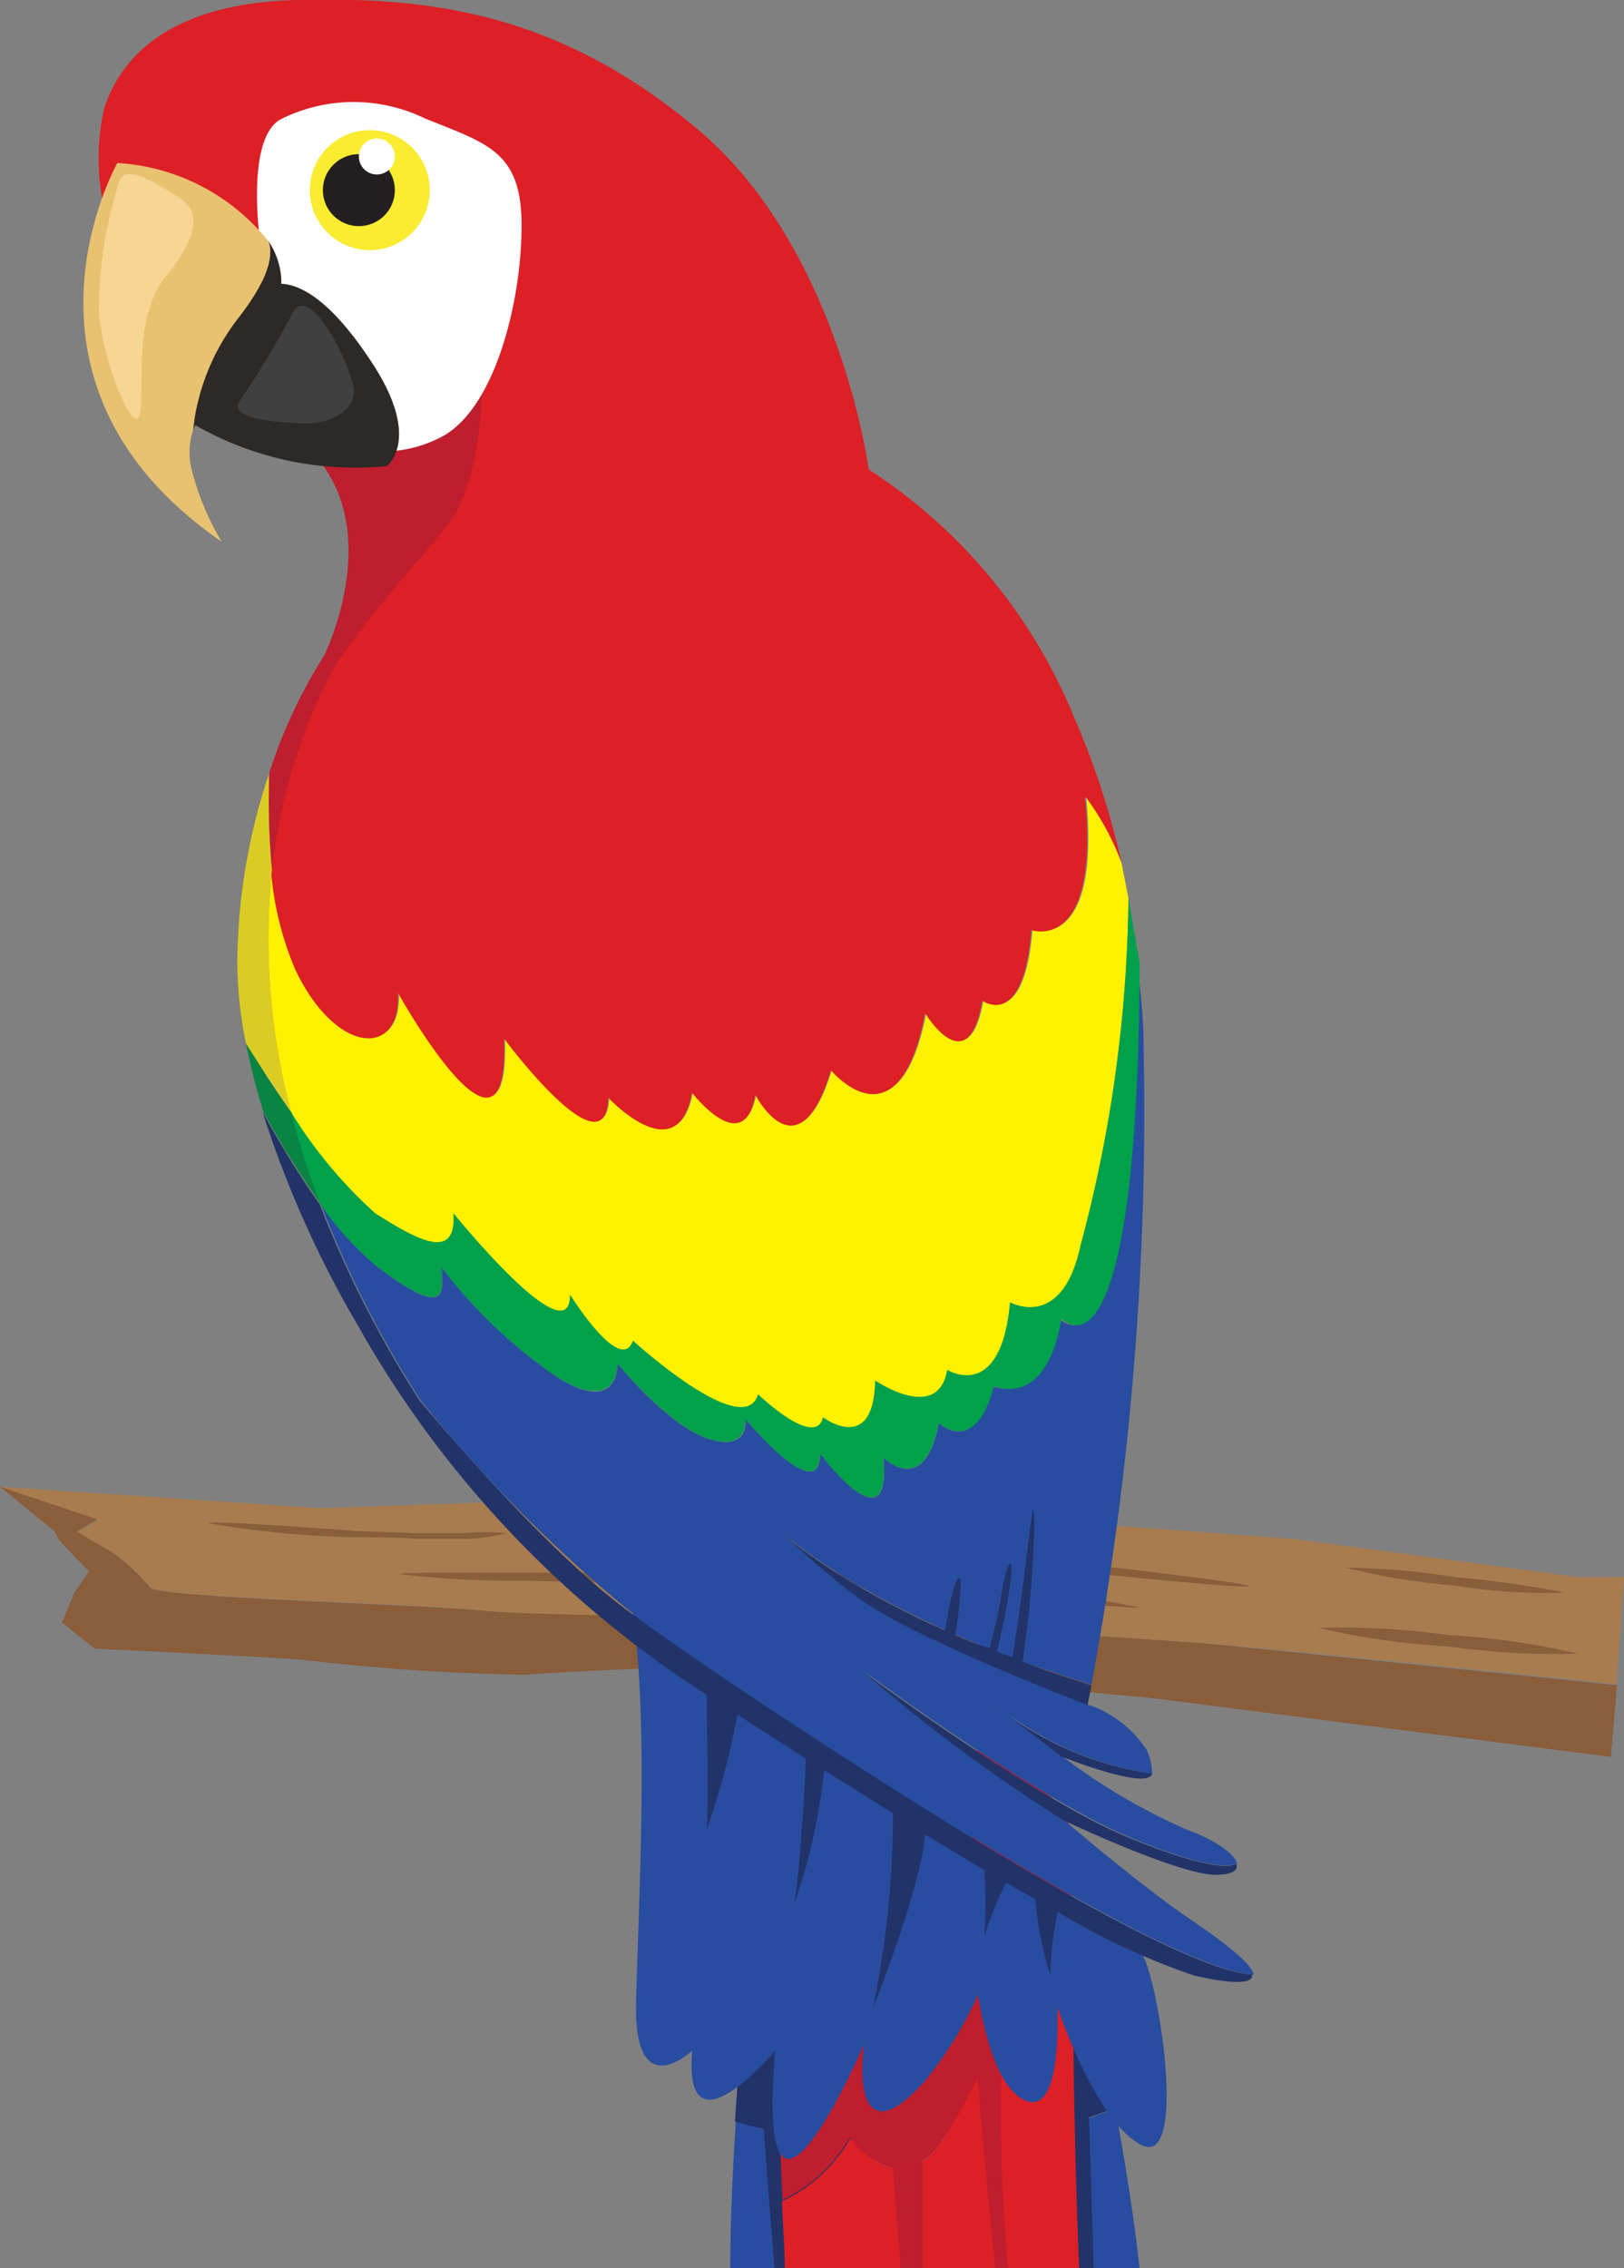 <svg id="Layer_1" data-name="Layer 1" xmlns="http://www.w3.org/2000/svg" viewBox="0 0 62.27 86.96"><rect x="0" y="0" width="62.27" height="86.96" fill="#808080" stroke="none"/><defs><style>.cls-1{fill:#a87c4f;}.cls-2{fill:#8a5d3b;}.cls-3{fill:#284da0;}.cls-4{fill:#223369;}.cls-5{fill:#dd1f26;}.cls-6{fill:#be1e2d;}.cls-7{fill:#fff100;}.cls-8{fill:#098442;}.cls-9{fill:#dbcc23;}.cls-10{fill:#fff;}.cls-11{fill:#f9ec31;}.cls-12{fill:#231f20;}.cls-13{fill:#2d2926;}.cls-14{fill:#e8c270;}.cls-15{fill:#404041;}.cls-16{fill:#f7d593;}.cls-17{fill:#00a14b;}</style></defs><title>parrot</title><path class="cls-1" d="M2.94,58.72l1.33.78a7.2,7.2,0,0,1,1.47,1.35c.17.4,10.23.62,12.72.9S31.53,62,31.53,62l14.59,1c2.11.15,12.13,1.18,15.86,1.57l.29-4.11-1.8,0L49.58,59,36.06,58l-9.46-.67-14.33.49L0,57l3.73,1.29Z"/><path class="cls-2" d="M2.28,59.07l1.13,1.18-.57.84-.46,1.12,1.25,1s5.63.26,7.9.42a85.59,85.59,0,0,0,8.6.58c1.9-.15,8.67-.46,10.78-.31s13.23,1.2,13.23,1.2l17.63,2.26L62,64.61C58.25,64.23,48.23,63.2,46.12,63L31.53,62S21,62,18.46,61.75s-12.55-.49-12.72-.9A7.2,7.2,0,0,0,4.27,59.5l-1.33-.78.79-.47L0,57l2.08,1.7Z"/><path class="cls-2" d="M19.43,58.78a9.19,9.19,0,0,0-1.69,0l-1.8,0-2.22-.08C10.57,58.47,8,58.31,8,58.4a37.79,37.79,0,0,0,5.76.54c.8,0,1.56,0,2.25.06l1.83,0A7.18,7.18,0,0,0,19.43,58.78Z"/><path class="cls-2" d="M43.66,61.63A34.44,34.44,0,0,0,39.54,61c-2.57-.27-6.12-.65-10.12-.77-7.81.14-14.11,0-14.11.12a36.77,36.77,0,0,0,4.19.25c1.29,0,2.82.07,4.53.09s3.61,0,5.47,0c3.86.11,7.43.44,10,.64S43.64,61.68,43.66,61.63Z"/><path class="cls-2" d="M47.88,60.81c0-.09-3.4-.52-7.68-1-2.13-.24-4.08-.37-5.48-.47a15.82,15.82,0,0,0-2.28-.09,15.87,15.87,0,0,0,2.25.31c1.39.16,3.33.32,5.45.56C44.38,60.6,47.84,60.9,47.88,60.81Z"/><path class="cls-2" d="M60.5,63.4a28.57,28.57,0,0,0-4.95-.71,29.68,29.68,0,0,0-5-.28,28.57,28.57,0,0,0,4.95.71A29.59,29.59,0,0,0,60.5,63.4Z"/><path class="cls-2" d="M60,61.06a39.44,39.44,0,0,0-4.17-.59,30,30,0,0,0-4.25-.37,25.12,25.12,0,0,0,4.15.68A21.74,21.74,0,0,0,60,61.06Z"/><path class="cls-3" d="M28,87c0-1.85.1-3.87.21-5.66.58.17,1.1.28,1.1.28L29.69,87Z"/><path class="cls-4" d="M32.24,87H29.69l-.41-5.38s-.51-.1-1.1-.28c.18-2.79.41-5,.41-5,6.74-6.45,3.92,8,3.92,9.2A7.51,7.51,0,0,1,32.24,87Z"/><path class="cls-3" d="M41.94,87l-.24-5.78s.5-.16,1.06-.4c.36,1.95.73,4.2.94,6.19Z"/><path class="cls-4" d="M41.94,87H39.43A7.94,7.94,0,0,1,39,85.47c-.15-1.23-4.63-15.22,2.82-9.59,0,0,.49,2.15,1,4.9-.56.24-1.06.4-1.06.4Z"/><path class="cls-5" d="M30.09,87c0-.89-.08-1.77-.11-2.6a5.92,5.92,0,0,0,2.64-2.44s1.88,2.66,3.6,0a47.7,47.7,0,0,0,3.53-7.84l1.39.81c0,4.41.09,8.41.24,12.07Z"/><path class="cls-6" d="M38.47,77.37h0A68.63,68.63,0,0,0,38.65,87h-.48c-.3-2.86-.53-5.52-.69-7.37a21.75,21.75,0,0,1-1.27,2.33,3.08,3.08,0,0,1-.83.9c0,1.29,0,2.7,0,4.14h-.85c-.1-1.4-.2-2.73-.29-3.88a3.05,3.05,0,0,1-1.66-1.16A5.92,5.92,0,0,1,30,84.35c-.23-5.4-.37-9.51-.37-9.51,1.57-14.79,11.32-5.38,11.32-5.38q.09,2.75.21,5.42l-1.39-.81S39.22,75.57,38.47,77.37Z"/><path class="cls-7" d="M43,33.07a10,10,0,0,0-1.35-2.5c.57,6-2.06,5.07-2.06,5.07-.31,3.88-1.88,2.7-1.88,2.7-.55,3.21-2.19.48-2.19.48C34.49,44.14,31.9,41,31.9,41c-1.25,4.15-2.9.94-2.9.94-.47,2.51-2.43-.08-2.43-.08-.55,3.06-3.21.19-3.21.19-.08,3-4-2.27-4-2.27.24,6-4.07-1.76-4.07-1.76.16,2.51-2.35,2.43-3.92-.86a12.07,12.07,0,0,1-.94-3.83,25.73,25.73,0,0,0,.73,9.32,17.64,17.64,0,0,0,3.23,3.88c1.59,1,3.11,1.88,3,0,0,0,4.47,5.52,4.47,3.12,0,0,1.94,3.11,2.41,1.76,0,0,4.25,3.88,4.8,2.06,0,0,2.19,2.12,2.49.88,0,0,1.94,1.47,2-1.41,0,0,2.41,1.65,2.76-.41,0,0,2.06,1.29,2.41-2.59,0,0,2,1.12,2.7-2.17a53.23,53.23,0,0,0,1.84-13.33C43.18,34,43.09,33.51,43,33.07Z"/><path class="cls-3" d="M45.78,73.68c-2-1.33-5-3.92-5-3.92a62.3,62.3,0,0,1-7.64-5.67s6.5,4.81,10.15,6.34,4.14,1,4.14,1c-.11-.35-.77-.86-1.94-1.29a23.41,23.41,0,0,1-4.78-2.82l-2.59-2A12.51,12.51,0,0,0,44.18,68a2.41,2.41,0,0,0-.2-.89,4.37,4.37,0,0,0-2.27-1.76s-6.86-2.61-8.82-4.13a29.56,29.56,0,0,1-2.72-2.31s3.55,3.2,11.68,5.68a119.91,119.91,0,0,0,2-24.47c0-1.12-.13-2.19-.25-3.23,0,17-3,13.65-3,13.65-.55,3.53-2.59,2.59-2.59,2.59C37.39,55.9,36,54.56,36,54.56c-.55,2.9-2.12,1.33-2.12,1.33.31,3.53-2.43-.16-2.43-.16,0,2.12-2.87-1.33-2.87-1.33s.2,1.25-1.37.78-3.53-2.9-3.53-2.9.08,2-2.27.55a19.16,19.16,0,0,1-4.47-4.23c0,.78.39,2.12-2.43,0a11.47,11.47,0,0,1-2.21-2.43h0a41.89,41.89,0,0,0,3.84,7.54,55.75,55.75,0,0,0,7.93,8c3.83,2.8,20,13.72,24,14C48,75.27,46.87,74.43,45.78,73.68Z"/><path class="cls-4" d="M32.88,61.24c2,1.53,8.82,4.13,8.82,4.13s.06-.27.15-.76c-8.13-2.48-11.68-5.68-11.68-5.68A29.56,29.56,0,0,0,32.88,61.24Z"/><path class="cls-5" d="M41.64,30.57A10,10,0,0,1,43,33.07a30.52,30.52,0,0,0-1.82-5.58A20.56,20.56,0,0,0,33.31,18S32.19,9.56,26.8,5,16.38-.13,11.37,0,4.6,2.31,4,4.14a8.57,8.57,0,0,0,.45,5.25s5.72,5.36,7.87,8.42a7,7,0,0,1,2.33-1.33,8.55,8.55,0,0,0,3.79-1.4s-.05,3.35-1.23,4.92-4,4.47-4.82,6.35a21.79,21.79,0,0,0-2,7,12.07,12.07,0,0,0,.94,3.84c1.57,3.29,4.08,3.37,3.92.86,0,0,4.31,7.75,4.07,1.76,0,0,3.92,5.28,4,2.27,0,0,2.66,2.87,3.21-.19,0,0,2,2.59,2.43.08,0,0,1.65,3.21,2.9-.94,0,0,2.59,3.14,3.61-2.19,0,0,1.65,2.73,2.19-.48,0,0,1.57,1.18,1.88-2.7,0,0,2.63.93,2.06-5.07Z"/><path class="cls-8" d="M10.9,42.26h0c-.34-.5-.65-1-.92-1.39l0-.08-.14-.22-.09-.15-.09-.15L9.43,40a25.72,25.72,0,0,0,.67,2.63,35.37,35.37,0,0,0,2.21,3.55,32.87,32.87,0,0,1-1.13-3.53Z"/><path class="cls-9" d="M10.43,33.33a26.06,26.06,0,0,1-.12-2.89v0c0-.13,0-.25,0-.37v0c0-.13,0-.26,0-.39A23.18,23.18,0,0,0,9.1,37a15.84,15.84,0,0,0,.33,3c.37.59,1,1.59,1.74,2.65A25.73,25.73,0,0,1,10.43,33.33Z"/><path class="cls-6" d="M17.25,20c1.18-1.57,1.23-4.92,1.23-4.92a8.55,8.55,0,0,1-3.79,1.4,7,7,0,0,0-2.33,1.33l.07.1c2.1,3,0,7.22,0,7.22a19.69,19.69,0,0,0-2.1,4.48,27.62,27.62,0,0,0,.1,3.72,21.79,21.79,0,0,1,2-7C13.25,24.47,16.07,21.57,17.25,20Z"/><path class="cls-3" d="M43.83,75c-.46-.85-3.21-2.12-4.63-2.73l0,0S23,56.68,24,60.54s.47,12.36.39,16.28,2.15,1.8,2.15,1.8c-.36,4.23,3.18,0,3.18,0-.78,9.48,3.41-.24,3.41-.24-.27,2.19.27,3.76,2.37,1.36a15.08,15.08,0,0,0,2-3.26c.23,1.44.73,3.46,1.71,4,1.57.88,1.33-3.53,1.33-3.53s1.47,4.41,3.23,5.29S44.46,76.13,43.83,75Z"/><path class="cls-4" d="M39.21,63.7a43.69,43.69,0,0,0,.45-5.1c0-2.16-.23,1.06-.74,4.31l-.1.63-.6-.22a25,25,0,0,0,.54-2.78c.12-1.2-.23-.37-.37.65-.06.45-.27,1.31-.44,2-.54-.18-1-.31-1.34-.4a17.3,17.3,0,0,0,.23-2c0-.67-.27-.16-.51,1.14,0,.24-.1.5-.15.77a4.94,4.94,0,0,0-.69-.1,48,48,0,0,1,6.21,2.74l.1-.51C40.82,64.38,40,64,39.21,63.7Z"/><path class="cls-10" d="M10,9.48s-.66-4.27.83-4.94a6.24,6.24,0,0,1,5.46,0C18.72,5.52,20,5.81,20,8.66s-1,7-3.07,8.09a4.92,4.92,0,0,1-4.57,0C11.68,16.44,9.91,13.29,10,9.48Z"/><circle class="cls-11" cx="14.18" cy="7.29" r="2.3"/><circle class="cls-12" cx="13.76" cy="7.29" r="1.38"/><circle class="cls-10" cx="14.45" cy="6" r="0.69"/><path class="cls-13" d="M7.49,16.3a12.32,12.32,0,0,0,7.34,1.57s1.35-1-.52-3.89S11,10.53,10,11.05A5.1,5.1,0,0,0,7.49,16.3Z"/><path class="cls-4" d="M44.18,68a12.51,12.51,0,0,1-6.08-2.66l2.59,2S44,68.67,44.18,68Z"/><path class="cls-4" d="M46.55,71.88c.67,0,.94-.15.86-.43,0,0-.49.51-4.14-1s-10.15-6.34-10.15-6.34a62.3,62.3,0,0,0,7.64,5.67S45,71.8,46.55,71.88Z"/><path class="cls-4" d="M48,75.7c-2.06-.13-7.5-3.2-12.77-6.5a.36.36,0,0,0-.19-.12c-4.69-2.95-9.21-6-11-7.35-2.71-2-6.21-5.94-8.37-8.53l.43.51a41.89,41.89,0,0,1-3.84-7.54h0c-.41-.57-.8-1.17-1.17-1.77h0l-.53-.89v0l-.49-.87a40.25,40.25,0,0,0,3.63,8.14l.08.1-.08-.1A40.32,40.32,0,0,0,26.5,64.59l.6.39c0,1.1.08,3.87,0,5.17a30.73,30.73,0,0,0,1.18-4.41l2.61,1.68c0,.77-.23,4.48-.44,5.6a22.66,22.66,0,0,0,1.15-5.15l2.64,1.65h0A37.18,37.18,0,0,1,33.47,77s1.87-4.7,2-6.67l2.27,1.37a19.18,19.18,0,0,1,0,2.56,12.62,12.62,0,0,1,.84-2.08l1.12.64a12.88,12.88,0,0,0,.57,2.9,13.24,13.24,0,0,1,.29-2.42,26.84,26.84,0,0,0,5.22,2.44C47.51,76.14,48.09,76,48,75.7ZM14,51.08l-.13-.16Zm1.65,2-.74-.9Zm-.82-1-.56-.69Zm-.62-.76L14,51.13Z"/><path class="cls-14" d="M7.35,18a2.67,2.67,0,0,1,.05-1.49A8.49,8.49,0,0,1,9.1,12.25c1.36-1.72,1.35-2.61,1.19-3a8,8,0,0,0-5.79-3s-4.79,8.46,4,14.52A10.21,10.21,0,0,1,7.35,18h0Z"/><polygon class="cls-13" points="7.35 17.97 7.35 17.97 7.35 17.97 7.35 17.97"/><path class="cls-13" d="M9.1,12.25a8.49,8.49,0,0,0-1.69,4.24,1.36,1.36,0,0,1,.08-.19c.82-1.42,3.44-3.44,3.29-5.69a2.92,2.92,0,0,0-.49-1.37C10.45,9.64,10.46,10.53,9.1,12.25Z"/><path class="cls-15" d="M11.22,12a34.79,34.79,0,0,1-2,3.33c-.67.86,2.19.9,2.66.9s1.92-.35,1.65-1.49S11.84,10.86,11.22,12Z"/><path class="cls-16" d="M4.56,7a16.41,16.41,0,0,0-.77,4.92c.15,2,1.32,4.78,1.56,4s-.31-3.69,1-5.31,1.38-2.53.41-3.11S4.77,6.27,4.56,7Z"/><path class="cls-17" d="M43.27,34.43a53.23,53.23,0,0,1-1.84,13.33c-.7,3.29-2.7,2.17-2.7,2.17-.35,3.88-2.41,2.59-2.41,2.59-.35,2.06-2.76.41-2.76.41-.06,2.88-2,1.41-2,1.41-.29,1.23-2.49-.88-2.49-.88-.55,1.82-4.8-2.06-4.8-2.06-.47,1.35-2.41-1.76-2.41-1.76,0,2.41-4.47-3.12-4.47-3.12.12,1.88-1.41,1-3,0a17.64,17.64,0,0,1-3.23-3.88,32.87,32.87,0,0,0,1.13,3.53,11.48,11.48,0,0,0,2.21,2.42c2.82,2.12,2.43.78,2.43,0a19.16,19.16,0,0,0,4.47,4.23c2.35,1.41,2.27-.55,2.27-.55s2,2.43,3.53,2.9,1.37-.78,1.37-.78,2.87,3.45,2.87,1.33c0,0,2.74,3.68,2.43.16,0,0,1.57,1.57,2.12-1.33,0,0,1.41,1.33,2.12-1.41,0,0,2,.94,2.59-2.59,0,0,2.93,3.31,3-13.65C43.54,36.06,43.41,35.23,43.27,34.43Z"/><path class="cls-16" d="M10,40.87c.27.41.58.89.92,1.39C10.56,41.75,10.24,41.28,10,40.87Z"/><path class="cls-16" d="M10.09,42.63l.49.87Z"/></svg>